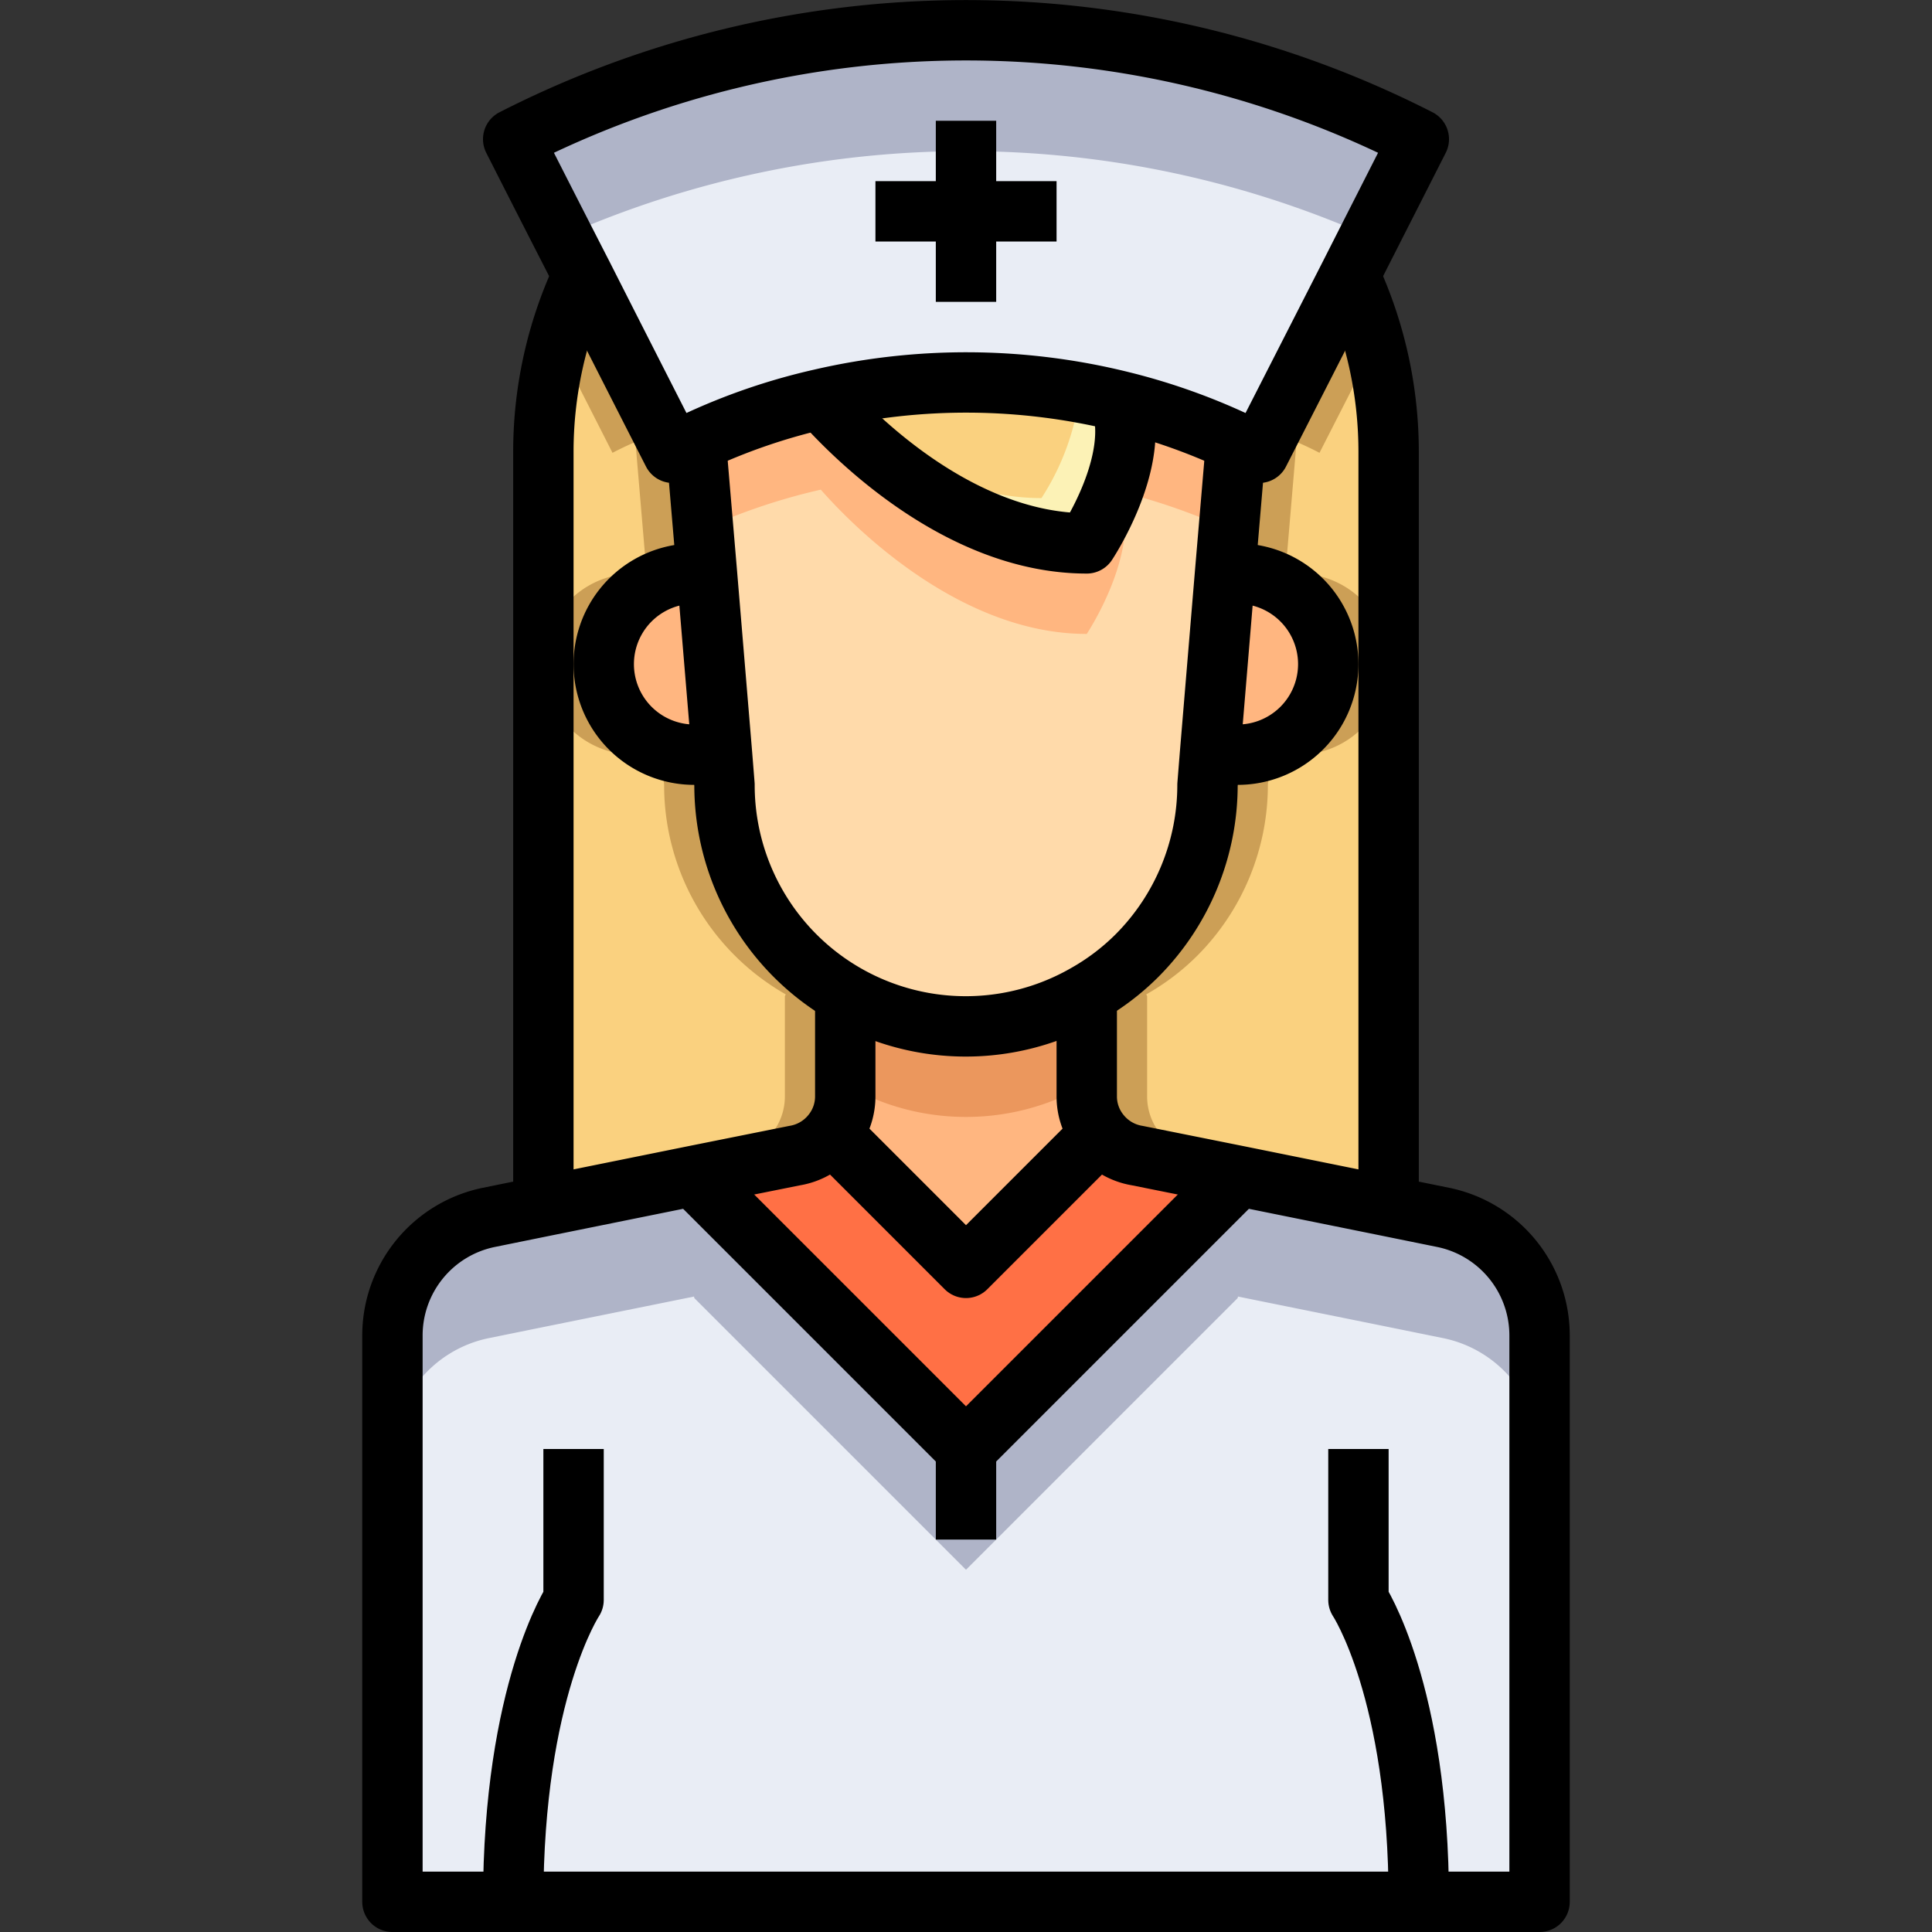 <?xml version="1.0" ?><svg viewBox="0 0 64 64" xmlns="http://www.w3.org/2000/svg"><rect x="0" y="0" width="64" height="64" fill="#333333" stroke="none"/><title/><g data-name="64-nurse" id="_64-nurse"><path d="M23.42,19l.5,6H23a3,3,0,0,1,0-6Z" style="fill:#ffb680"/><path d="M41,19a3,3,0,0,1,0,6h-.92l.5-6Z" style="fill:#ffb680"/><path d="M36.44,37.56,32,42l-4.44-4.44A1.962,1.962,0,0,0,28,36.31V33l.03-.06a7.964,7.964,0,0,0,7.94,0L36,33v3.31A1.962,1.962,0,0,0,36.44,37.56Z" style="fill:#ffb680"/><path d="M32,37a7.954,7.954,0,0,0,3.97-1.06L36,36V33l-.03-.06a7.964,7.964,0,0,1-7.94,0L28,33v3l.03-.06A7.954,7.954,0,0,0,32,37Z" style="fill:#eb975d"/><path d="M36,38l.44-.44A1.962,1.962,0,0,1,36,36.31Z" style="fill:#eb975d"/><path d="M28,36.31a1.962,1.962,0,0,1-.44,1.25L28,38Z" style="fill:#eb975d"/><path d="M40.58,19l-.5,6L40,26a8.014,8.014,0,0,1-2.34,5.66,7.838,7.838,0,0,1-1.69,1.28A8,8,0,0,1,24,26l-.08-1-.5-6-.37-4.36a20.269,20.269,0,0,1,4.14-1.42C28.04,14.19,31.64,18,36,18c0,0,1.82-2.73,1.12-4.71a20.525,20.525,0,0,1,3.83,1.35Z" style="fill:#ffdaaa"/><path d="M27.19,16.22C28.04,17.19,31.64,21,36,21c0,0,1.82-2.73,1.12-4.71A20.526,20.526,0,0,1,40.7,17.539l.246-2.9a20.525,20.525,0,0,0-3.83-1.35C37.82,15.27,36,18,36,18c-4.36,0-7.96-3.81-8.81-4.78a20.269,20.269,0,0,0-4.14,1.42l.245,2.893A20.319,20.319,0,0,1,27.19,16.22Z" style="fill:#ffb680"/><path d="M27.56,37.56a1.993,1.993,0,0,1-1.23.72l-3.34.67L18,39.96V15a13.79,13.79,0,0,1,1.3-5.88q1.485,2.94,2.99,5.88c.25-.13.5-.25.76-.36L23.42,19H23a3,3,0,0,0,0,6h.92L24,26a7.974,7.974,0,0,0,4.03,6.94L28,33v3.31A1.962,1.962,0,0,1,27.56,37.56Z" style="fill:#fad17f"/><path d="M24,26l-.08-1H23a3,3,0,0,1,0-6h.42l-.37-4.36c-.26.11-.51.23-.76.36q-1.5-2.94-2.99-5.88a13.731,13.731,0,0,0-.822,2.317Q19.384,13.218,20.29,15c.25-.13.5-.25.76-.36L21.42,19H21a3,3,0,0,0,0,6h.92L22,26a7.974,7.974,0,0,0,4.03,6.94L26,33v3.31a1.962,1.962,0,0,1-.44,1.25,1.993,1.993,0,0,1-1.23.72l-3.34.67-2.99.6v.405l4.99-1.01,3.34-.67a1.993,1.993,0,0,0,1.23-.72A1.962,1.962,0,0,0,28,36.31V33l.03-.06A7.974,7.974,0,0,1,24,26Z" style="fill:#cc9f56"/><path d="M46,15V39.96l-4.99-1.01-3.34-.67a1.993,1.993,0,0,1-1.23-.72A1.962,1.962,0,0,1,36,36.31V33l-.03-.06a7.838,7.838,0,0,0,1.69-1.28A8.014,8.014,0,0,0,40,26l.08-1H41a3,3,0,0,0,0-6h-.42l.37-4.36c.26.11.51.23.76.36l3-5.88A13.9,13.9,0,0,1,46,15Z" style="fill:#fad17f"/><path d="M43.01,38.95l-3.34-.67a1.993,1.993,0,0,1-1.23-.72A1.962,1.962,0,0,1,38,36.31V33l-.03-.06a7.838,7.838,0,0,0,1.69-1.28A8.014,8.014,0,0,0,42,26l.08-1H43a3,3,0,0,0,0-6h-.42l.37-4.36c.26.11.51.23.76.36l1.816-3.56a13.677,13.677,0,0,0-.816-2.32l-3,5.88c-.25-.13-.5-.25-.76-.36L40.58,19H41a3,3,0,0,1,0,6h-.92L40,26a8.014,8.014,0,0,1-2.34,5.66,7.838,7.838,0,0,1-1.69,1.28L36,33v3.31a1.962,1.962,0,0,0,.44,1.25,1.993,1.993,0,0,0,1.23.72l3.34.67L46,39.96v-.405Z" style="fill:#cc9f56"/><path d="M37.12,13.29C37.82,15.27,36,18,36,18c-4.36,0-7.96-3.81-8.81-4.78A21.363,21.363,0,0,1,37.12,13.29Z" style="fill:#fad17f"/><path d="M37.12,13.29c-.447-.11-.9-.2-1.348-.282A8.28,8.28,0,0,1,34.5,16.5c-3.023,0-5.679-1.831-7.308-3.278C28.045,14.2,31.643,18,36,18,36,18,37.82,15.27,37.12,13.29Z" style="fill:#fcf2b6"/><path d="M44.71,9.12l-3,5.88c-.25-.13-.5-.25-.76-.36a20.525,20.525,0,0,0-3.83-1.35,21.363,21.363,0,0,0-9.93-.07,20.269,20.269,0,0,0-4.14,1.42c-.26.11-.51.23-.76.36q-1.5-2.94-2.99-5.88c-.77-1.5-1.54-3.01-2.3-4.51a32.989,32.989,0,0,1,30,0C46.24,6.11,45.47,7.62,44.71,9.12Z" style="fill:#e9edf5"/><path d="M45.363,7.835Q46.182,6.221,47,4.61a32.989,32.989,0,0,0-30,0c.543,1.072,1.094,2.147,1.643,3.222A32.985,32.985,0,0,1,45.363,7.835Z" style="fill:#afb4c8"/><path d="M37.67,38.28l3.34.67L41,39l-9,9-9-9-.01-.05,3.34-.67a1.993,1.993,0,0,0,1.23-.72L32,42l4.44-4.44A1.993,1.993,0,0,0,37.67,38.28Z" style="fill:#ff7045"/><path d="M46,39.96l1.82.37A3.994,3.994,0,0,1,51,44.25V63H13V44.25a3.994,3.994,0,0,1,3.18-3.92L18,39.96l4.99-1.01L23,39l9,9,9-9,.01-.05Z" style="fill:#e9edf5"/><path d="M47.82,40.33,46,39.96l-4.99-1.01L41,39l-9,9-9-9-.01-.05L18,39.96l-1.82.37A3.994,3.994,0,0,0,13,44.25v4a3.994,3.994,0,0,1,3.18-3.92L18,43.96l4.99-1.01L23,43l9,9,9-9,.01-.05L46,43.96l1.82.37A3.994,3.994,0,0,1,51,48.25v-4A3.994,3.994,0,0,0,47.82,40.33Z" style="fill:#afb4c8"/><path d="M36,33v3.31a1.962,1.962,0,0,0,.44,1.25,1.993,1.993,0,0,0,1.23.72l3.34.67L46,39.96l1.82.37A3.994,3.994,0,0,1,51,44.25V63H13V44.25a3.994,3.994,0,0,1,3.18-3.92L18,39.96l4.99-1.01,3.34-.67a1.993,1.993,0,0,0,1.23-.72A1.962,1.962,0,0,0,28,36.31V33" style="fill:none;stroke:#000;stroke-linejoin:round;stroke-width:2px"/><path d="M45,48v5s2,3,2,10" style="fill:none;stroke:#000;stroke-linejoin:round;stroke-width:2px"/><path d="M19,48v5s-2,3-2,10" style="fill:none;stroke:#000;stroke-linejoin:round;stroke-width:2px"/><polyline points="37 37 36.44 37.56 32 42 27.56 37.56 27 37" style="fill:none;stroke:#000;stroke-linejoin:round;stroke-width:2px"/><path d="M23,14l.05.64L23.42,19l.5,6L24,26a7.992,7.992,0,0,0,11.97,6.94,7.838,7.838,0,0,0,1.69-1.28A8.014,8.014,0,0,0,40,26l.08-1,.5-6,.37-4.36L41,14" style="fill:none;stroke:#000;stroke-linejoin:round;stroke-width:2px"/><path d="M19.35,9a.612.612,0,0,0-.05.12A13.79,13.79,0,0,0,18,15V40" style="fill:none;stroke:#000;stroke-linejoin:round;stroke-width:2px"/><path d="M46,40V15a13.9,13.9,0,0,0-1.29-5.88c-.02-.04-.03-.07-.05-.11" style="fill:none;stroke:#000;stroke-linejoin:round;stroke-width:2px"/><path d="M40,19h1a3,3,0,0,1,0,6H40" style="fill:none;stroke:#000;stroke-linejoin:round;stroke-width:2px"/><path d="M24,19H23a3,3,0,0,0,0,6h1" style="fill:none;stroke:#000;stroke-linejoin:round;stroke-width:2px"/><path d="M44.71,9.12l-3,5.88c-.25-.13-.5-.25-.76-.36a20.525,20.525,0,0,0-3.83-1.35,21.363,21.363,0,0,0-9.93-.07,20.269,20.269,0,0,0-4.14,1.42c-.26.11-.51.23-.76.36q-1.5-2.94-2.99-5.88c-.77-1.5-1.54-3.01-2.3-4.51a32.989,32.989,0,0,1,30,0C46.24,6.11,45.47,7.62,44.71,9.12Z" style="fill:none;stroke:#000;stroke-linejoin:round;stroke-width:2px"/><polyline points="32 4 32 7 32 10" style="fill:none;stroke:#000;stroke-linejoin:round;stroke-width:2px"/><polyline points="35 7 32 7 29 7" style="fill:none;stroke:#000;stroke-linejoin:round;stroke-width:2px"/><polyline points="23 39 32 48 41 39" style="fill:none;stroke:#000;stroke-linejoin:round;stroke-width:2px"/><line style="fill:none;stroke:#000;stroke-linejoin:round;stroke-width:2px" x1="32" x2="32" y1="48" y2="51"/><path d="M27,13s.07.08.19.22C28.04,14.19,31.64,18,36,18c0,0,1.82-2.73,1.12-4.71A1.476,1.476,0,0,0,37,13" style="fill:none;stroke:#000;stroke-linejoin:round;stroke-width:2px"/></g></svg>